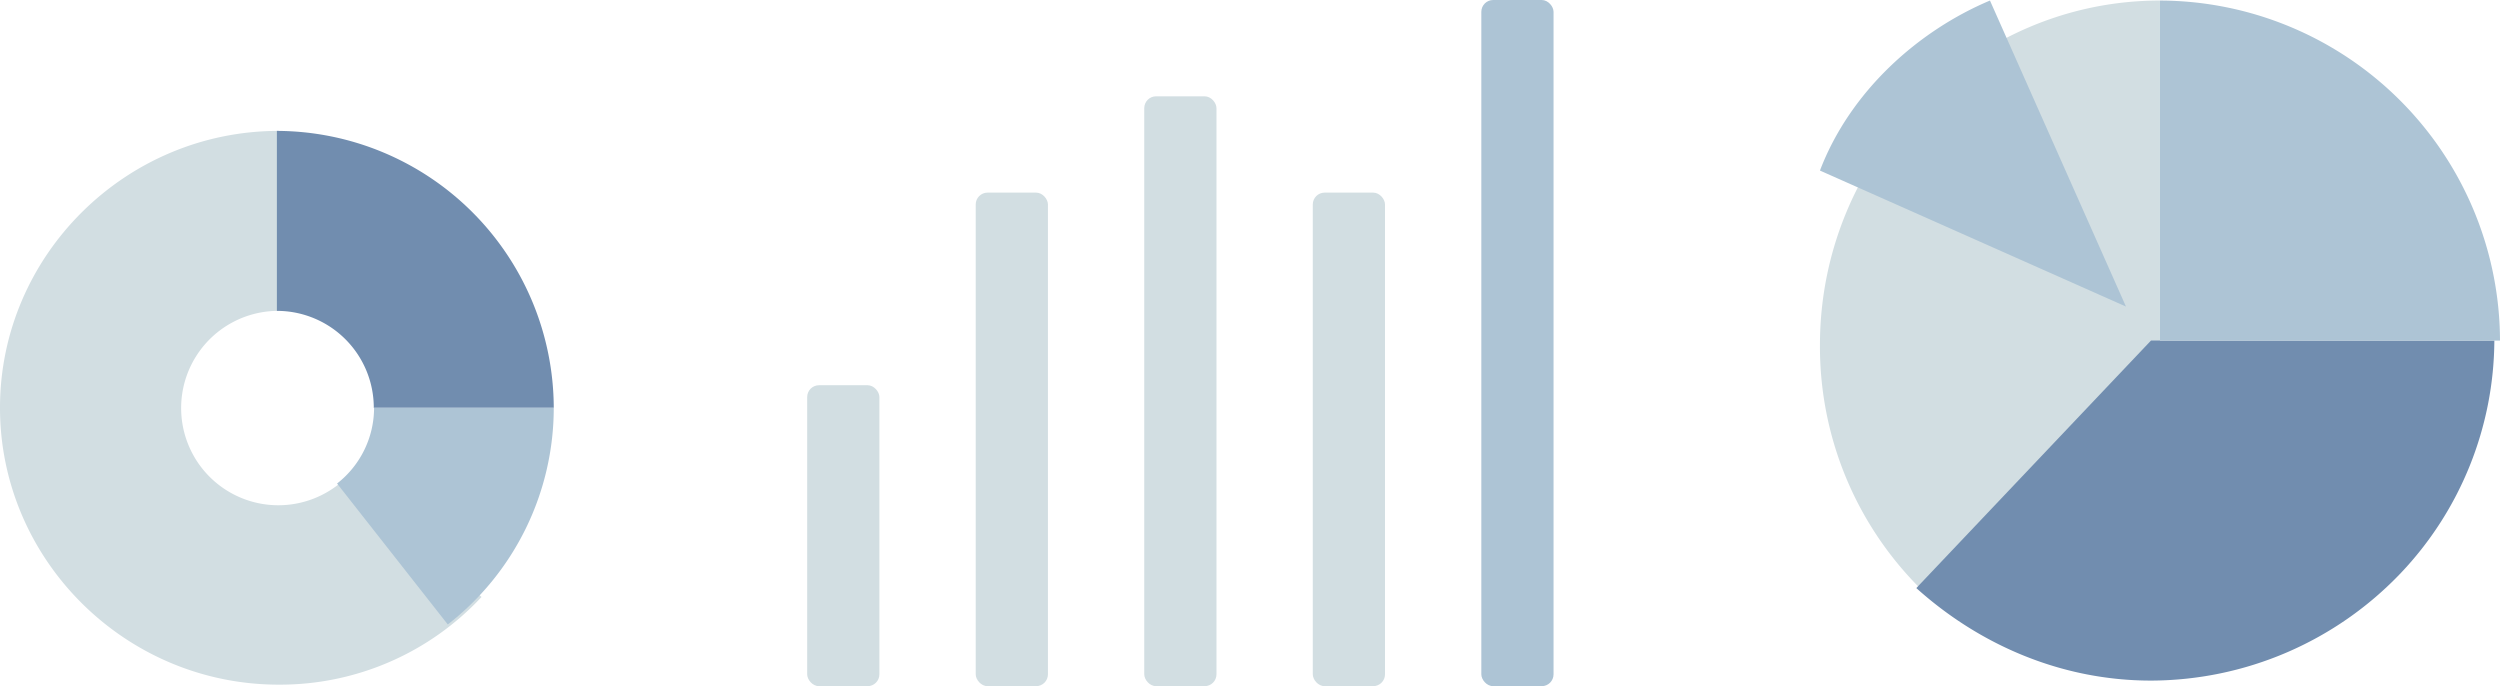 <svg xmlns="http://www.w3.org/2000/svg" width="632.307" height="173.55" viewBox="0 0 632.307 173.55">
  <g id="Group_154" data-name="Group 154" transform="translate(-271.693 -4465.362)">
    <g id="Group_152" data-name="Group 152">
      <rect id="Value" width="18.268" height="76.119" rx="3" transform="translate(475.847 4562.794)" fill="#d2dee2"/>
      <rect id="Value-2" data-name="Value" width="18.268" height="124.834" rx="3" transform="translate(518.473 4514.078)" fill="#d2dee2"/>
      <rect id="Value-3" data-name="Value" width="18.268" height="149.192" rx="3" transform="translate(561.1 4489.72)" fill="#d2dee2"/>
      <rect id="Value-4" data-name="Value" width="18.268" height="124.834" rx="3" transform="translate(603.726 4514.078)" fill="#d2dee2"/>
      <rect id="Value-5" data-name="Value" width="18.268" height="173.55" rx="3" transform="translate(646.353 4465.362)" fill="#adc4d5"/>
    </g>
    <g id="Group_151" data-name="Group 151">
      <path id="Value-6" data-name="Value" d="M88.453,86.787A24.583,24.583,0,1,1,70.486,45.519V0C31.726,0,0,31.52,0,70.029s31.726,70.029,70.486,70.029a69.644,69.644,0,0,0,51.3-22.171Z" transform="translate(271.693 4498.468)" fill="#d2dee2" fill-rule="evenodd"/>
      <path id="Value-7" data-name="Value" d="M23,0V45.519a24.51,24.51,0,0,1,24.51,24.51H93.029A70.244,70.244,0,0,0,23,0Z" transform="translate(318.723 4498.468)" fill="#718daf" fill-rule="evenodd"/>
      <path id="Value-8" data-name="Value" d="M37.356,23A24.3,24.3,0,0,1,28,42.161L56,77.805A69.449,69.449,0,0,0,82.805,23Z" transform="translate(328.946 4545.497)" fill="#adc4d5" fill-rule="evenodd"/>
    </g>
    <g id="Group_153" data-name="Group 153">
      <path id="Value-9" data-name="Value" d="M86,63.4c0,47.9-38.708,87.1-86,87.1V63.4L58.771,0A86.31,86.31,0,0,1,86,63.4Z" transform="translate(818.001 4615.999) rotate(180)" fill="#d2dee2" fill-rule="evenodd"/>
      <path id="Value-10" data-name="Value" d="M86.847,86H0A86.057,86.057,0,0,1,23.635,27.227,87.533,87.533,0,0,1,86.847,0C109.518,0,130.27,9.069,146.2,23.4Z" transform="translate(902.573 4637.499) rotate(180)" fill="#718daf" fill-rule="evenodd"/>
      <path id="Value-11" data-name="Value" d="M0,0A86.262,86.262,0,0,0,86,86V0ZM129,86,94.6,8.6,172,43C164.343,63.063,147.156,78.345,129,86Z" transform="translate(904 4551.5) rotate(180)" fill="#adc4d5" fill-rule="evenodd"/>
    </g>
  </g>
</svg>
